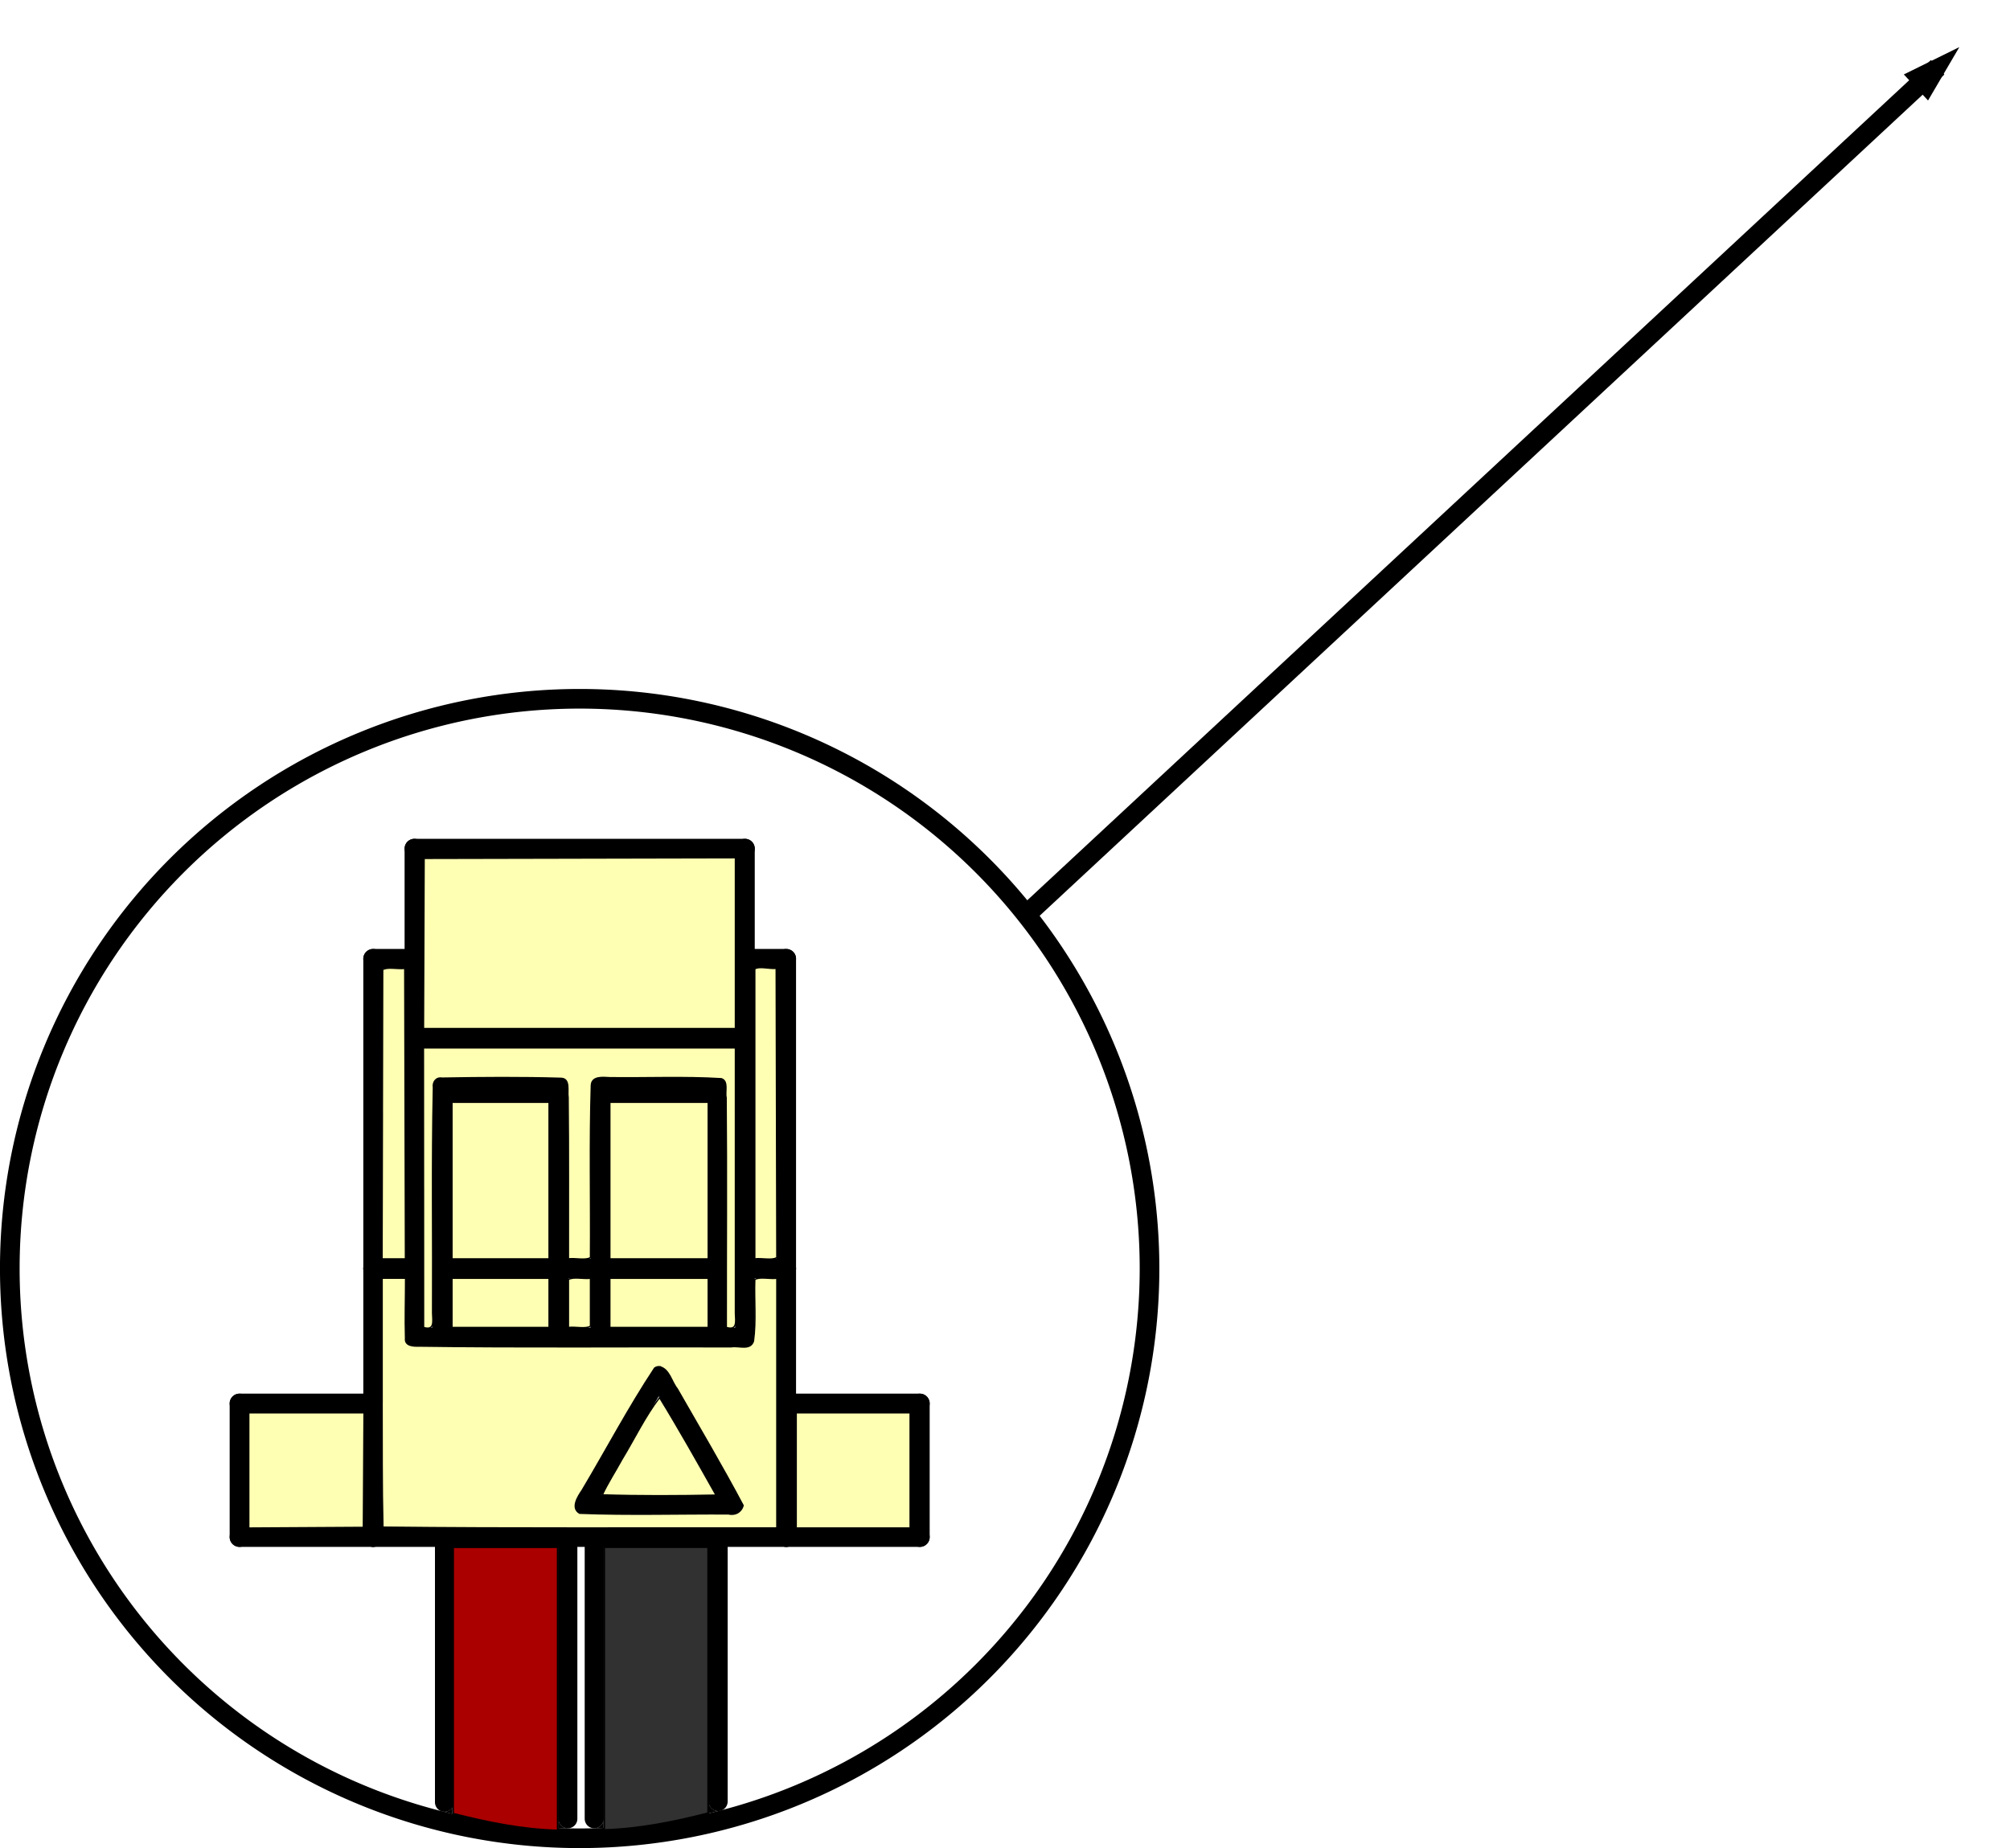 <?xml version="1.0" encoding="UTF-8" standalone="no"?>
<svg
   viewBox="0 0 102.325 94.108"
   width="102.325"
   height="94.108"
   version="1.1"
   id="svg1819"
   sodipodi:docname="ZoomedConnector_B.svg"
   inkscape:version="1.1 (c68e22c387, 2021-05-23)"
   xmlns:inkscape="http://www.inkscape.org/namespaces/inkscape"
   xmlns:sodipodi="http://sodipodi.sourceforge.net/DTD/sodipodi-0.dtd"
   xmlns:xlink="http://www.w3.org/1999/xlink"
   xmlns="http://www.w3.org/2000/svg"
   xmlns:svg="http://www.w3.org/2000/svg">
  <sodipodi:namedview
     id="namedview1821"
     pagecolor="#ffffff"
     bordercolor="#666666"
     borderopacity="1.0"
     inkscape:pageshadow="2"
     inkscape:pageopacity="0.0"
     inkscape:pagecheckerboard="0"
     showgrid="false"
     inkscape:zoom="4"
     inkscape:cx="53.875"
     inkscape:cy="52.125"
     inkscape:window-width="1920"
     inkscape:window-height="1057"
     inkscape:window-x="-8"
     inkscape:window-y="-8"
     inkscape:window-maximized="1"
     inkscape:current-layer="g1817"
     fit-margin-top="0"
     fit-margin-left="0"
     fit-margin-right="0"
     fit-margin-bottom="0"
     inkscape:snap-grids="false"
     inkscape:snap-to-guides="false" />
  <desc
     id="desc1670">Page.dxf - scale = 1.0, origin = (0.0, 0.0), method = manual</desc>
  <defs
     id="defs1685">
    <linearGradient
       id="linearGradient1042"
       inkscape:swatch="solid">
      <stop
         style="stop-color:#000000;stop-opacity:1;"
         offset="0"
         id="stop1040" />
    </linearGradient>
    <marker
       id="ExperimentalArrow"
       refX="5"
       refY="3"
       orient="auto-start-reverse"
       inkscape:stockid="ExperimentalArrow"
       inkscape:isstock="true">
      <path
         style="fill:context-stroke"
         d="M 10,3 0,6 V 0 Z"
         id="path3773" />
    </marker>
    <marker
       style="overflow:visible"
       id="Arrow1Lstart"
       refX="0"
       refY="0"
       orient="auto"
       inkscape:stockid="Arrow1Lstart"
       inkscape:isstock="true">
      <path
         transform="matrix(0.8,0,0,0.8,10,0)"
         style="fill:context-stroke;fill-rule:evenodd;stroke:context-stroke;stroke-width:1pt"
         d="M 0,0 5,-5 -12.5,0 5,5 Z"
         id="path3520" />
    </marker>
    <marker
       id="DistanceX"
       orient="auto"
       refX="0"
       refY="0"
       style="overflow:visible">
      <path
         d="M 3,-3 -3,3 M 0,-5 V 5"
         style="stroke:#000000;stroke-width:0.5"
         id="path1672" />
    </marker>
    <pattern
       id="Hatch"
       patternUnits="userSpaceOnUse"
       width="8"
       height="8"
       x="0"
       y="0">
      <path
         d="M8 4 l-4,4"
         stroke="#000000"
         stroke-width="0.25"
         linecap="square"
         id="path1675" />
      <path
         d="M6 2 l-4,4"
         stroke="#000000"
         stroke-width="0.25"
         linecap="square"
         id="path1677" />
      <path
         d="M4 0 l-4,4"
         stroke="#000000"
         stroke-width="0.25"
         linecap="square"
         id="path1679" />
    </pattern>
    <symbol
       id="*Model_Space" />
    <symbol
       id="*Paper_Space" />
    <symbol
       id="*D1" />
    <linearGradient
       inkscape:collect="always"
       xlink:href="#linearGradient1042"
       id="linearGradient1044"
       x1="440.464"
       y1="561.048"
       x2="441.464"
       y2="561.048"
       gradientUnits="userSpaceOnUse" />
    <linearGradient
       inkscape:collect="always"
       xlink:href="#linearGradient1042"
       id="linearGradient2622"
       gradientUnits="userSpaceOnUse"
       x1="440.464"
       y1="561.048"
       x2="441.464"
       y2="561.048"
       gradientTransform="matrix(1,0,0,0.945,0.029,30.409)" />
  </defs>
  <g
     inkscape:groupmode="layer"
     inkscape:label="0"
     id="g1693"
     transform="translate(-418.364,-475.635)">
    <path
       style="fill:none;stroke:#000000;stroke-width:1.006;stroke-linecap:butt;marker-start:url(#ExperimentalArrow)"
       d="m 517.005,479.061 -46.388,43.143"
       id="path1687" />
    <path
       d="m 476.884,540.227 a 29.01,29.01 0 1 0 -58.021,0 29.01,29.01 0 1 0 58.021,0 z"
       style="fill:none;stroke:#000000;stroke-linecap:butt;stroke-opacity:1;paint-order:normal"
       id="path1689" />
    <path
       style="fill:#000000;stroke:#000000;stroke-width:0.006;stroke-linecap:butt;stroke-opacity:1;paint-order:normal"
       d="m 22.965,92.114 c -0.091,0.095 -0.221,0.14 -0.351,0.142 0.019,0.007 0.065,0.017 0.094,0.025 0.101,0.023 0.202,0.053 0.302,0.071 0.011,-0.095 0.003,-0.191 0.005,-0.287 -0.017,0.017 -0.034,0.033 -0.051,0.05 z"
       id="path3659"
       transform="translate(418.364,475.635)" />
    <path
       style="fill:#000000;stroke:#000000;stroke-width:0.004;stroke-linecap:butt;stroke-opacity:1;paint-order:normal"
       d="m 28.443,92.917 c -3.5e-5,0.056 -7.1e-5,0.111 -1.07e-4,0.167 0.147,0.002 0.295,0.012 0.441,0.01 -0.141,-0.007 -0.276,-0.08 -0.361,-0.191 -0.036,-0.045 -0.059,-0.099 -0.08,-0.152 -3.6e-5,0.056 -7.1e-5,0.111 -1.07e-4,0.167 z"
       id="path3737"
       transform="translate(418.364,475.635)" />
    <path
       style="fill:#000000;stroke:#000000;stroke-width:0.004;stroke-linecap:butt;stroke-opacity:1;paint-order:normal"
       d="m 30.697,92.795 c -0.062,0.157 -0.213,0.268 -0.378,0.296 -0.007,0.003 0.041,-8.58e-4 0.056,-6.08e-4 0.111,-0.005 0.223,-0.004 0.334,-0.014 -7.1e-5,-0.103 -1.42e-4,-0.207 -2.13e-4,-0.31 -0.004,0.01 -0.008,0.019 -0.012,0.029 z"
       id="path3776"
       transform="translate(418.364,475.635)" />
    <path
       style="fill:#000000;stroke:#000000;stroke-width:0.004;stroke-linecap:butt;stroke-opacity:1;paint-order:normal"
       d="m 36.1,92.112 c 9.45e-4,0.072 -0.002,0.147 0.003,0.218 0.151,-0.036 0.303,-0.073 0.452,-0.112 -0.082,-0.007 -0.164,-0.023 -0.235,-0.066 -0.101,-0.054 -0.173,-0.149 -0.218,-0.253 -0.005,5.46e-4 -7.34e-4,0.045 -0.002,0.062 0,0.05 0,0.101 0,0.151 z"
       id="path3815"
       transform="translate(418.364,475.635)" />
  </g>
  <g
     inkscape:groupmode="layer"
     inkscape:label="Annotation"
     id="g1695"
     transform="translate(-418.364,-475.635)" />
  <g
     inkscape:groupmode="layer"
     inkscape:label="Annotation001"
     id="g1697"
     transform="translate(-418.364,-475.635)" />
  <g
     inkscape:groupmode="layer"
     inkscape:label="Dimension"
     id="g1699"
     transform="translate(-418.364,-475.635)" />
  <g
     inkscape:groupmode="layer"
     inkscape:label="Dimension001"
     id="g1701"
     transform="translate(-418.364,-475.635)" />
  <g
     inkscape:groupmode="layer"
     inkscape:label="Dimension002"
     id="g1703"
     transform="translate(-418.364,-475.635)" />
  <g
     inkscape:groupmode="layer"
     inkscape:label="Dimension003"
     id="g1705"
     transform="translate(-418.364,-475.635)" />
  <g
     inkscape:groupmode="layer"
     inkscape:label="View"
     id="g1707"
     transform="translate(-418.364,-475.635)" />
  <g
     inkscape:groupmode="layer"
     inkscape:label="View001"
     id="g1817"
     transform="translate(-418.364,-475.635)">
    <path
       style="fill:#ffff84;stroke:#000000;stroke-linecap:round;stroke-opacity:1"
       d="m 440.863,531.273 h 5.96"
       id="path1709" />
    <path
       style="fill:#ffff84;stroke:#000000;stroke-linecap:round;stroke-opacity:1"
       d="m 440.863,531.273 v -0.299"
       id="path1711" />
    <path
       style="fill:#ffff84;stroke:#000000;stroke-linecap:round;stroke-opacity:1"
       d="m 440.863,530.974 h 5.96"
       id="path1713" />
    <path
       style="fill:#ffff84;stroke:#000000;stroke-linecap:round;stroke-opacity:1"
       d="m 446.823,530.974 v 0.299"
       id="path1715" />
    <path
       style="fill:#000000;stroke:#000000;stroke-linecap:round;stroke-opacity:1"
       d="m 446.823,540.227 h -5.96"
       id="path1717" />
    <path
       style="fill:#ffff84;stroke:#000000;stroke-linecap:round;stroke-opacity:1"
       d="m 446.823,540.227 v -8.954"
       id="path1719" />
    <path
       style="fill:#ffff84;stroke:#000000;stroke-linecap:round;stroke-opacity:1"
       d="m 440.863,531.273 v 8.954"
       id="path1721" />
    <path
       style="fill:#000000;stroke:#000000;stroke-linecap:round;stroke-opacity:1"
       d="m 440.863,543.734 v -3.507"
       id="path1723" />
    <path
       style="fill:#ffff84;stroke:#000000;stroke-linecap:round;stroke-opacity:1"
       d="m 448.925,530.974 h 5.96"
       id="path1725" />
    <path
       style="fill:#ffff84;stroke:#000000;stroke-linecap:round;stroke-opacity:1"
       d="M 456.287,540.227 V 528.518"
       id="path1727" />
    <path
       style="fill:#ffff84;stroke:#000000;stroke-linecap:round;stroke-opacity:1"
       d="M 439.461,540.227 V 528.518"
       id="path1729" />
    <path
       style="fill:#000000;stroke:#000000;stroke-linecap:round;stroke-opacity:1"
       d="m 446.823,543.734 v -3.507"
       id="path1731" />
    <path
       style="fill:#000000;stroke:#000000;stroke-linecap:round;stroke-opacity:1"
       d="m 446.823,543.734 h -5.96"
       id="path1733" />
    <path
       style="fill:#000000;stroke:#000000;stroke-linecap:round;stroke-opacity:1"
       d="m 440.863,543.734 h -1.402"
       id="path1735" />
    <path
       style="fill:#000000;stroke:#000000;stroke-linecap:round;stroke-opacity:1"
       d="m 448.925,540.227 h -2.102"
       id="path1737" />
    <path
       style="fill:#ffff84;stroke:#000000;stroke-linecap:round;stroke-opacity:1"
       d="m 448.925,531.273 v 8.954"
       id="path1739" />
    <path
       style="fill:#ffff84;stroke:#000000;stroke-linecap:round;stroke-opacity:1"
       d="m 448.925,531.273 v -0.299"
       id="path1741" />
    <path
       style="fill:#ffff84;stroke:#000000;stroke-linecap:round;stroke-opacity:1"
       d="m 448.925,531.273 h 5.96"
       id="path1743" />
    <path
       style="fill:#ffff84;stroke:#000000;stroke-linecap:round;stroke-opacity:1"
       d="m 454.885,531.273 v -0.299"
       id="path1745" />
    <path
       style="fill:#ffff84;stroke:#000000;stroke-linecap:round;stroke-opacity:1"
       d="m 454.885,531.273 v 8.954"
       id="path1747" />
    <path
       style="fill:#000000;stroke:#000000;stroke-linecap:round;stroke-opacity:1"
       d="m 454.885,543.734 v -3.507"
       id="path1749" />
    <path
       style="fill:#000000;stroke:#000000;stroke-linecap:round;stroke-opacity:1"
       d="m 456.287,543.734 h -1.402"
       id="path1751" />
    <path
       style="fill:#000000;stroke:#000000;stroke-linecap:round;stroke-opacity:1"
       d="m 456.287,540.227 v 3.507"
       id="path1753" />
    <path
       style="fill:#ffff84;stroke:#000000;stroke-linecap:round;stroke-opacity:1"
       d="m 456.287,528.518 v -9.672"
       id="path1755" />
    <path
       style="fill:#ffff84;stroke:#000000;stroke-linecap:round;stroke-opacity:1"
       d="m 439.461,528.518 h 16.826"
       id="path1757" />
    <path
       style="fill:#ffff84;stroke:#000000;stroke-linecap:round;stroke-opacity:1"
       d="m 439.461,528.518 v -9.672"
       id="path1759" />
    <path
       style="fill:#000000;stroke:#000000;stroke-linecap:round;stroke-opacity:1"
       d="m 439.461,543.734 v -3.507"
       id="path1761" />
    <path
       style="fill:#000000;stroke:#000000;stroke-linecap:round;stroke-opacity:1"
       d="M 458.389,553.901 V 540.227"
       id="path1763" />
    <path
       style="fill:#000000;stroke:#000000;stroke-linecap:round;stroke-opacity:1"
       d="m 456.287,540.227 h 2.102"
       id="path1765" />
    <path
       style="fill:#000000;stroke:#000000;stroke-linecap:round;stroke-opacity:1"
       d="m 448.925,543.734 h 5.96"
       id="path1767" />
    <path
       style="fill:#000000;stroke:#000000;stroke-linecap:round;stroke-opacity:1"
       d="m 448.925,543.734 h -2.102"
       id="path1769" />
    <path
       style="fill:#000000;stroke:#000000;stroke-linecap:round;stroke-opacity:1"
       d="m 437.359,540.227 h 2.102"
       id="path1771" />
    <path
       style="fill:#000000;stroke:#000000;stroke-linecap:round;stroke-opacity:1"
       d="M 437.359,553.901 V 540.227"
       id="path1773" />
    <path
       style="fill:#000000;stroke:#000000;stroke-linecap:round;stroke-opacity:1"
       d="m 437.359,553.901 h 21.03"
       id="path1775" />
    <path
       style="fill:#000000;stroke:#000000;stroke-linecap:round;stroke-opacity:1"
       d="m 448.925,540.227 h 5.96"
       id="path1777" />
    <path
       style="fill:#000000;stroke:#000000;stroke-linecap:round;stroke-opacity:1"
       d="m 448.925,543.734 v -3.507"
       id="path1779" />
    <path
       style="fill:#ffff84;stroke:#000000;stroke-linecap:round;stroke-opacity:1"
       d="m 456.287,524.455 h 2.102"
       id="path1781" />
    <path
       style="fill:#ffff84;stroke:#000000;stroke-linecap:round;stroke-opacity:1"
       d="m 458.389,524.455 v 15.772"
       id="path1783" />
    <path
       style="fill:#ffff84;stroke:#000000;stroke-linecap:round;stroke-opacity:1"
       d="m 439.461,518.846 h 16.826"
       id="path1785" />
    <path
       style="fill:#ffff84;stroke:#000000;stroke-linecap:round;stroke-opacity:1"
       d="m 437.359,524.455 v 15.772"
       id="path1787" />
    <path
       style="fill:#ffff84;stroke:#000000;stroke-linecap:round;stroke-opacity:1"
       d="m 439.461,524.455 h -2.102"
       id="path1789" />
    <path
       style="fill:#000000;stroke:#000000;stroke-linecap:round;stroke-opacity:1"
       d="m 458.389,553.901 h 6.803"
       id="path1791" />
    <path
       style="fill:#000000;stroke:#000000;stroke-linecap:round;stroke-opacity:1"
       d="m 437.359,553.901 h -6.803"
       id="path1793" />
    <path
       style="fill:#000000;stroke:#000000;stroke-linecap:round;stroke-opacity:1"
       d="m 451.907,545.722 -3.776,6.539"
       id="path1795" />
    <path
       style="fill:#000000;stroke:#000000;stroke-linecap:round;stroke-opacity:1"
       d="m 455.679,552.261 -3.772,-6.539"
       id="path1797" />
    <path
       style="fill:#000000;stroke:#000000;stroke-linecap:round;stroke-opacity:1"
       d="m 448.131,552.261 h 7.548"
       id="path1799" />
    <path
       style="fill:#000000;stroke:#000000;stroke-linecap:round;stroke-opacity:1"
       d="m 458.389,547.098 h 6.803"
       id="path1801" />
    <path
       style="fill:#000000;stroke:#000000;stroke-linecap:round;stroke-opacity:1"
       d="m 465.192,553.901 v -6.803"
       id="path1803" />
    <path
       style="fill:#000000;stroke:#000000;stroke-linecap:round;stroke-opacity:1"
       d="m 437.359,547.098 h -6.803"
       id="path1805" />
    <path
       style="fill:#000000;stroke:#000000;stroke-linecap:round;stroke-opacity:1"
       d="m 430.556,553.901 v -6.803"
       id="path1807" />
    <path
       style="fill:none;stroke:url(#linearGradient2622);stroke-width:0.972;stroke-linecap:round;stroke-opacity:1;paint-order:normal"
       d="M 440.993,553.895 V 567.404"
       id="path1809" />
    <path
       style="fill:none;stroke:#000000;stroke-width:0.969;stroke-linecap:round;stroke-opacity:1"
       d="m 447.272,553.871 v 14.374"
       id="path1811" />
    <path
       style="fill:none;stroke:#000000;stroke-width:0.969;stroke-linecap:round;stroke-opacity:1"
       d="m 448.614,553.871 v 14.374"
       id="path1813" />
    <path
       style="fill:none;stroke:#000000;stroke-width:0.972;stroke-linecap:round;stroke-opacity:1"
       d="m 454.922,553.873 v 13.493"
       id="path1815" />
    <path
       style="fill:#ffffb4;stroke:#000000;stroke-width:0.066;stroke-opacity:1"
       d="m 447.879,519.328 c -2.641,0.006 -5.282,0.011 -7.922,0.017 -0.011,2.888 -0.021,5.776 -0.032,8.663 5.292,0 10.584,0 15.876,0 0,-2.899 0,-5.798 0,-8.697 -2.641,0.006 -5.282,0.011 -7.922,0.017 z"
       id="path2653" />
    <path
       style="fill:#ffffb4;stroke:#000000;stroke-width:0.066;stroke-opacity:1"
       d="m 439.926,536.111 c 10e-4,2.372 0.002,4.743 0.003,7.115 0.57,0.176 0.468,-0.319 0.456,-0.725 0.019,-3.831 -0.042,-7.663 0.041,-11.493 -0.045,-0.28 0.142,-0.532 0.442,-0.477 2.019,-0.035 4.042,-0.051 6.061,0.009 0.485,0.015 0.303,0.656 0.358,0.968 0.031,2.742 0.01,5.483 0.016,8.225 0.348,-0.047 0.882,0.091 1.12,-0.066 0.023,-2.922 -0.049,-5.847 0.044,-8.768 0.019,-0.48 0.599,-0.408 0.93,-0.391 1.896,0.026 3.798,-0.062 5.691,0.053 0.375,0.123 0.171,0.665 0.243,0.958 0.035,3.902 0.004,7.804 0.009,11.706 0.572,0.176 0.475,-0.315 0.461,-0.725 0,-4.502 0,-9.004 0,-13.506 -5.293,0 -10.586,0 -15.879,0 0.001,2.372 0.002,4.743 0.003,7.115 z"
       id="path2692" />
    <path
       style="fill:#ffffb4;stroke:#000000;stroke-width:0.066;stroke-opacity:1"
       d="m 441.374,535.749 c 0,1.329 0,2.657 0,3.986 1.647,0 3.294,0 4.941,0 0,-2.657 0,-5.314 0,-7.972 -1.647,0 -3.294,0 -4.941,0 0,1.329 0,2.657 0,3.986 z"
       id="path2731" />
    <path
       style="fill:#ffffb4;stroke:#000000;stroke-width:0.066;stroke-opacity:1"
       d="m 441.374,541.975 c 0,0.417 0,0.835 0,1.252 1.647,0 3.294,0 4.941,0 0,-0.835 0,-1.669 0,-2.503 -1.647,0 -3.294,0 -4.941,0 0,0.417 0,0.835 0,1.252 z"
       id="path2770" />
    <path
       style="fill:#ffffb4;stroke:#000000;stroke-width:0.066;stroke-opacity:1"
       d="m 447.303,541.975 c 0,0.417 0,0.835 0,1.252 0.348,-0.047 0.882,0.091 1.12,-0.066 0,-0.813 0,-1.625 0,-2.438 -0.348,0.047 -0.882,-0.091 -1.12,0.066 0,0.395 0,0.791 0,1.186 z"
       id="path2809" />
    <path
       style="fill:#ffffb4;stroke:#000000;stroke-width:0.066;stroke-opacity:1"
       d="m 449.411,541.975 c 0,0.417 0,0.835 0,1.252 1.669,0 3.338,0 5.007,0 0,-0.835 0,-1.669 0,-2.503 -1.669,0 -3.338,0 -5.007,0 0,0.417 0,0.835 0,1.252 z"
       id="path2848" />
    <path
       style="fill:#ffffb4;stroke:#000000;stroke-width:0.066;stroke-opacity:1"
       d="m 449.411,535.749 c 0,1.329 0,2.657 0,3.986 1.669,0 3.338,0 5.007,0 0,-2.657 0,-5.314 0,-7.972 -1.669,0 -3.338,0 -5.007,0 0,1.329 0,2.657 0,3.986 z"
       id="path2887" />
    <path
       style="fill:#ffffb4;stroke:#000000;stroke-width:0.066;stroke-opacity:1"
       d="m 437.832,532.34 c -0.006,2.465 -0.011,4.93 -0.017,7.395 0.396,0 0.792,0 1.188,0 -0.011,-4.93 -0.023,-9.86 -0.035,-14.79 -0.348,0.047 -0.882,-0.091 -1.12,0.066 -0.006,2.443 -0.011,4.886 -0.017,7.329 z"
       id="path2926" />
    <path
       style="fill:#ffffb4;stroke:#000000;stroke-width:0.066;stroke-opacity:1"
       d="m 456.79,532.32 c 0,2.471 0,4.943 0,7.414 0.348,-0.047 0.882,0.091 1.12,-0.066 -0.011,-4.908 -0.022,-9.816 -0.033,-14.725 -0.335,0.037 -0.862,-0.124 -1.087,0.028 0,2.449 0,4.899 0,7.348 z"
       id="path2965" />
    <path
       style="fill:#ffffb4;stroke:#000000;stroke-width:0.066;stroke-opacity:1"
       d="m 437.818,547.038 c 0.008,2.119 -0.01,4.239 0.042,6.356 6.683,0.074 13.367,0.028 20.05,0.042 0,-4.238 0,-8.475 0,-12.713 -0.348,0.047 -0.882,-0.091 -1.12,0.066 -0.037,1.044 0.077,2.105 -0.068,3.139 -0.167,0.486 -0.741,0.22 -1.127,0.286 -5.305,-0.017 -10.611,0.037 -15.916,-0.036 -0.274,0.01 -0.716,-0.011 -0.672,-0.396 -0.032,-1.019 0.005,-2.04 0.003,-3.059 -0.397,0 -0.794,0 -1.191,0 0,2.105 0,4.21 0,6.314 z m 14.119,-1.814 c 0.509,0.115 0.61,0.762 0.902,1.123 1.131,1.974 2.293,3.938 3.358,5.944 -0.097,0.353 -0.406,0.514 -0.757,0.431 -2.522,-0.012 -5.052,0.064 -7.569,-0.032 -0.466,-0.262 -0.093,-0.853 0.118,-1.159 1.238,-2.074 2.366,-4.22 3.699,-6.235 0.07,-0.054 0.162,-0.08 0.25,-0.073 z"
       id="path3004" />
    <path
       style="fill:#ffffb4;stroke:#000000;stroke-width:0.066;stroke-opacity:1"
       d="m 451.94,546.802 c -0.743,0.976 -1.28,2.105 -1.918,3.155 -0.323,0.593 -0.723,1.208 -0.992,1.794 1.926,0.06 3.856,0.05 5.783,0.012 -0.936,-1.663 -1.88,-3.343 -2.873,-4.962 z"
       id="path3043" />
    <path
       style="fill:#ffffb4;stroke:#000000;stroke-width:0.066;stroke-opacity:1"
       d="m 431.03,550.507 c 0,0.978 0,1.955 0,2.933 1.944,-0.011 3.887,-0.023 5.831,-0.034 0.011,-1.944 0.023,-3.887 0.034,-5.831 -1.955,0 -3.91,0 -5.865,0 0,0.977 0,1.955 0,2.932 z"
       id="path3082" />
    <path
       style="fill:#ffffb4;stroke:#000000;stroke-width:0.066;stroke-opacity:1"
       d="m 458.898,550.506 c 0,0.977 0,1.954 0,2.932 1.933,0 3.865,0 5.798,0 0,-1.954 0,-3.909 0,-5.863 -1.933,0 -3.865,0 -5.798,0 0,0.977 0,1.954 0,2.932 z"
       id="path3121" />
    <path
       style="fill:#313131;stroke:#000000;stroke-width:0.094;stroke-opacity:1"
       d="m 449.119,561.615 c 0,2.401 0,4.802 0,7.203 1.79,-0.05 3.566,-0.412 5.299,-0.855 0,-4.517 0,-9.034 0,-13.552 -1.766,0 -3.532,0 -5.299,0 0,2.401 0,4.802 0,7.203 z"
       id="path3197" />
    <path
       style="fill:#aa0000;stroke:#000000;stroke-width:0.094;stroke-opacity:1"
       d="m 441.427,561.199 c 0,2.262 0,4.524 0,6.787 1.745,0.443 3.529,0.811 5.333,0.856 0,-4.81 0,-9.619 0,-14.429 -1.778,0 -3.555,0 -5.333,0 0,2.262 0,4.524 0,6.786 z"
       id="path3310" />
  </g>
</svg>

